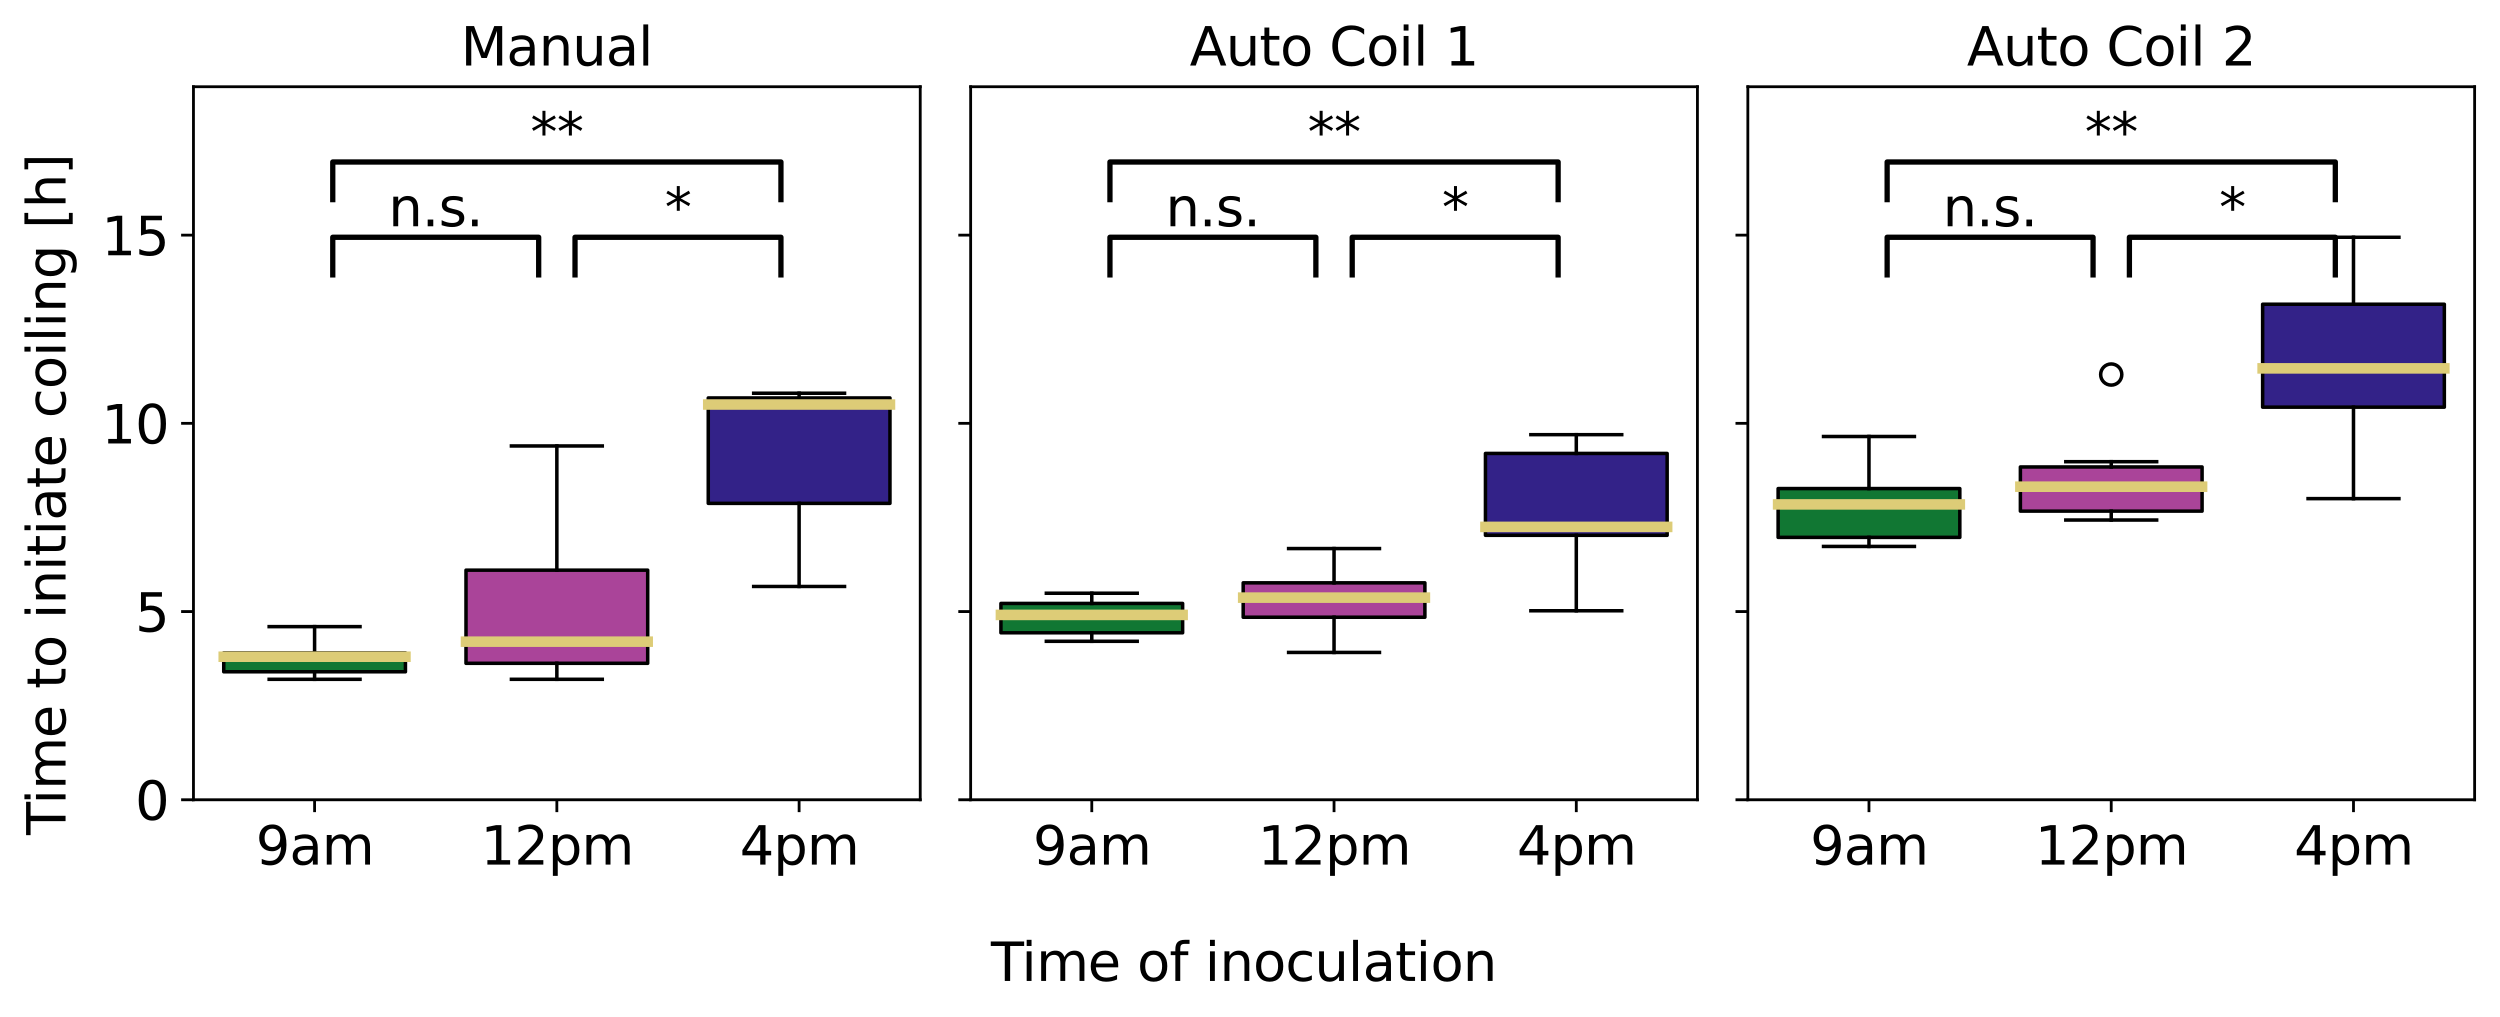 <?xml version="1.0" encoding="utf-8" standalone="no"?>
<!DOCTYPE svg PUBLIC "-//W3C//DTD SVG 1.1//EN"
  "http://www.w3.org/Graphics/SVG/1.1/DTD/svg11.dtd">
<svg xmlns:xlink="http://www.w3.org/1999/xlink" width="709.2pt" height="288.598pt" viewBox="0 0 709.2 288.598" xmlns="http://www.w3.org/2000/svg" version="1.1">
 <defs>
  <style type="text/css">*{stroke-linejoin: round; stroke-linecap: butt}</style>
 </defs>
 <g id="figure_1">
  <g id="patch_1">
   <path d="M 0 288.598 
L 709.2 288.598 
L 709.2 0 
L 0 0 
z
" style="fill: #ffffff"/>
  </g>
  <g id="axes_1">
   <g id="patch_2">
    <path d="M 54.88 226.878 
L 261.053 226.878 
L 261.053 24.598 
L 54.88 24.598 
z
" style="fill: #ffffff"/>
   </g>
   <g id="matplotlib.axis_1">
    <g id="xtick_1">
     <g id="line2d_1">
      <defs>
       <path id="mb35247828f" d="M 0 0 
L 0 3.5 
" style="stroke: #000000; stroke-width: 0.8"/>
      </defs>
      <g>
       <use xlink:href="#mb35247828f" x="89.242" y="226.878" style="stroke: #000000; stroke-width: 0.8"/>
      </g>
     </g>
     <g id="text_1">
      <!-- 9am -->
      <g transform="translate(72.569 245.275) scale(0.15 -0.15)">
       <defs>
        <path id="DejaVuSans-39" d="M 703 97 
L 703 672 
Q 941 559 1184 500 
Q 1428 441 1663 441 
Q 2288 441 2617 861 
Q 2947 1281 2994 2138 
Q 2813 1869 2534 1725 
Q 2256 1581 1919 1581 
Q 1219 1581 811 2004 
Q 403 2428 403 3163 
Q 403 3881 828 4315 
Q 1253 4750 1959 4750 
Q 2769 4750 3195 4129 
Q 3622 3509 3622 2328 
Q 3622 1225 3098 567 
Q 2575 -91 1691 -91 
Q 1453 -91 1209 -44 
Q 966 3 703 97 
z
M 1959 2075 
Q 2384 2075 2632 2365 
Q 2881 2656 2881 3163 
Q 2881 3666 2632 3958 
Q 2384 4250 1959 4250 
Q 1534 4250 1286 3958 
Q 1038 3666 1038 3163 
Q 1038 2656 1286 2365 
Q 1534 2075 1959 2075 
z
" transform="scale(0.016)"/>
        <path id="DejaVuSans-61" d="M 2194 1759 
Q 1497 1759 1228 1600 
Q 959 1441 959 1056 
Q 959 750 1161 570 
Q 1363 391 1709 391 
Q 2188 391 2477 730 
Q 2766 1069 2766 1631 
L 2766 1759 
L 2194 1759 
z
M 3341 1997 
L 3341 0 
L 2766 0 
L 2766 531 
Q 2569 213 2275 61 
Q 1981 -91 1556 -91 
Q 1019 -91 701 211 
Q 384 513 384 1019 
Q 384 1609 779 1909 
Q 1175 2209 1959 2209 
L 2766 2209 
L 2766 2266 
Q 2766 2663 2505 2880 
Q 2244 3097 1772 3097 
Q 1472 3097 1187 3025 
Q 903 2953 641 2809 
L 641 3341 
Q 956 3463 1253 3523 
Q 1550 3584 1831 3584 
Q 2591 3584 2966 3190 
Q 3341 2797 3341 1997 
z
" transform="scale(0.016)"/>
        <path id="DejaVuSans-6d" d="M 3328 2828 
Q 3544 3216 3844 3400 
Q 4144 3584 4550 3584 
Q 5097 3584 5394 3201 
Q 5691 2819 5691 2113 
L 5691 0 
L 5113 0 
L 5113 2094 
Q 5113 2597 4934 2840 
Q 4756 3084 4391 3084 
Q 3944 3084 3684 2787 
Q 3425 2491 3425 1978 
L 3425 0 
L 2847 0 
L 2847 2094 
Q 2847 2600 2669 2842 
Q 2491 3084 2119 3084 
Q 1678 3084 1418 2786 
Q 1159 2488 1159 1978 
L 1159 0 
L 581 0 
L 581 3500 
L 1159 3500 
L 1159 2956 
Q 1356 3278 1631 3431 
Q 1906 3584 2284 3584 
Q 2666 3584 2933 3390 
Q 3200 3197 3328 2828 
z
" transform="scale(0.016)"/>
       </defs>
       <use xlink:href="#DejaVuSans-39"/>
       <use xlink:href="#DejaVuSans-61" x="63.623"/>
       <use xlink:href="#DejaVuSans-6d" x="124.902"/>
      </g>
     </g>
    </g>
    <g id="xtick_2">
     <g id="line2d_2">
      <g>
       <use xlink:href="#mb35247828f" x="157.967" y="226.878" style="stroke: #000000; stroke-width: 0.8"/>
      </g>
     </g>
     <g id="text_2">
      <!-- 12pm -->
      <g transform="translate(136.356 245.275) scale(0.15 -0.15)">
       <defs>
        <path id="DejaVuSans-31" d="M 794 531 
L 1825 531 
L 1825 4091 
L 703 3866 
L 703 4441 
L 1819 4666 
L 2450 4666 
L 2450 531 
L 3481 531 
L 3481 0 
L 794 0 
L 794 531 
z
" transform="scale(0.016)"/>
        <path id="DejaVuSans-32" d="M 1228 531 
L 3431 531 
L 3431 0 
L 469 0 
L 469 531 
Q 828 903 1448 1529 
Q 2069 2156 2228 2338 
Q 2531 2678 2651 2914 
Q 2772 3150 2772 3378 
Q 2772 3750 2511 3984 
Q 2250 4219 1831 4219 
Q 1534 4219 1204 4116 
Q 875 4013 500 3803 
L 500 4441 
Q 881 4594 1212 4672 
Q 1544 4750 1819 4750 
Q 2544 4750 2975 4387 
Q 3406 4025 3406 3419 
Q 3406 3131 3298 2873 
Q 3191 2616 2906 2266 
Q 2828 2175 2409 1742 
Q 1991 1309 1228 531 
z
" transform="scale(0.016)"/>
        <path id="DejaVuSans-70" d="M 1159 525 
L 1159 -1331 
L 581 -1331 
L 581 3500 
L 1159 3500 
L 1159 2969 
Q 1341 3281 1617 3432 
Q 1894 3584 2278 3584 
Q 2916 3584 3314 3078 
Q 3713 2572 3713 1747 
Q 3713 922 3314 415 
Q 2916 -91 2278 -91 
Q 1894 -91 1617 61 
Q 1341 213 1159 525 
z
M 3116 1747 
Q 3116 2381 2855 2742 
Q 2594 3103 2138 3103 
Q 1681 3103 1420 2742 
Q 1159 2381 1159 1747 
Q 1159 1113 1420 752 
Q 1681 391 2138 391 
Q 2594 391 2855 752 
Q 3116 1113 3116 1747 
z
" transform="scale(0.016)"/>
       </defs>
       <use xlink:href="#DejaVuSans-31"/>
       <use xlink:href="#DejaVuSans-32" x="63.623"/>
       <use xlink:href="#DejaVuSans-70" x="127.246"/>
       <use xlink:href="#DejaVuSans-6d" x="190.723"/>
      </g>
     </g>
    </g>
    <g id="xtick_3">
     <g id="line2d_3">
      <g>
       <use xlink:href="#mb35247828f" x="226.691" y="226.878" style="stroke: #000000; stroke-width: 0.8"/>
      </g>
     </g>
     <g id="text_3">
      <!-- 4pm -->
      <g transform="translate(209.852 245.275) scale(0.15 -0.15)">
       <defs>
        <path id="DejaVuSans-34" d="M 2419 4116 
L 825 1625 
L 2419 1625 
L 2419 4116 
z
M 2253 4666 
L 3047 4666 
L 3047 1625 
L 3713 1625 
L 3713 1100 
L 3047 1100 
L 3047 0 
L 2419 0 
L 2419 1100 
L 313 1100 
L 313 1709 
L 2253 4666 
z
" transform="scale(0.016)"/>
       </defs>
       <use xlink:href="#DejaVuSans-34"/>
       <use xlink:href="#DejaVuSans-70" x="63.623"/>
       <use xlink:href="#DejaVuSans-6d" x="127.1"/>
      </g>
     </g>
    </g>
   </g>
   <g id="matplotlib.axis_2">
    <g id="ytick_1">
     <g id="line2d_4">
      <defs>
       <path id="m9a70e42189" d="M 0 0 
L -3.5 0 
" style="stroke: #000000; stroke-width: 0.8"/>
      </defs>
      <g>
       <use xlink:href="#m9a70e42189" x="54.88" y="226.878" style="stroke: #000000; stroke-width: 0.8"/>
      </g>
     </g>
     <g id="text_4">
      <!-- 0 -->
      <g transform="translate(38.336 232.576) scale(0.15 -0.15)">
       <defs>
        <path id="DejaVuSans-30" d="M 2034 4250 
Q 1547 4250 1301 3770 
Q 1056 3291 1056 2328 
Q 1056 1369 1301 889 
Q 1547 409 2034 409 
Q 2525 409 2770 889 
Q 3016 1369 3016 2328 
Q 3016 3291 2770 3770 
Q 2525 4250 2034 4250 
z
M 2034 4750 
Q 2819 4750 3233 4129 
Q 3647 3509 3647 2328 
Q 3647 1150 3233 529 
Q 2819 -91 2034 -91 
Q 1250 -91 836 529 
Q 422 1150 422 2328 
Q 422 3509 836 4129 
Q 1250 4750 2034 4750 
z
" transform="scale(0.016)"/>
       </defs>
       <use xlink:href="#DejaVuSans-30"/>
      </g>
     </g>
    </g>
    <g id="ytick_2">
     <g id="line2d_5">
      <g>
       <use xlink:href="#m9a70e42189" x="54.88" y="173.488" style="stroke: #000000; stroke-width: 0.8"/>
      </g>
     </g>
     <g id="text_5">
      <!-- 5 -->
      <g transform="translate(38.336 179.187) scale(0.15 -0.15)">
       <defs>
        <path id="DejaVuSans-35" d="M 691 4666 
L 3169 4666 
L 3169 4134 
L 1269 4134 
L 1269 2991 
Q 1406 3038 1543 3061 
Q 1681 3084 1819 3084 
Q 2600 3084 3056 2656 
Q 3513 2228 3513 1497 
Q 3513 744 3044 326 
Q 2575 -91 1722 -91 
Q 1428 -91 1123 -41 
Q 819 9 494 109 
L 494 744 
Q 775 591 1075 516 
Q 1375 441 1709 441 
Q 2250 441 2565 725 
Q 2881 1009 2881 1497 
Q 2881 1984 2565 2268 
Q 2250 2553 1709 2553 
Q 1456 2553 1204 2497 
Q 953 2441 691 2322 
L 691 4666 
z
" transform="scale(0.016)"/>
       </defs>
       <use xlink:href="#DejaVuSans-35"/>
      </g>
     </g>
    </g>
    <g id="ytick_3">
     <g id="line2d_6">
      <g>
       <use xlink:href="#m9a70e42189" x="54.88" y="120.098" style="stroke: #000000; stroke-width: 0.8"/>
      </g>
     </g>
     <g id="text_6">
      <!-- 10 -->
      <g transform="translate(28.793 125.797) scale(0.15 -0.15)">
       <use xlink:href="#DejaVuSans-31"/>
       <use xlink:href="#DejaVuSans-30" x="63.623"/>
      </g>
     </g>
    </g>
    <g id="ytick_4">
     <g id="line2d_7">
      <g>
       <use xlink:href="#m9a70e42189" x="54.88" y="66.708" style="stroke: #000000; stroke-width: 0.8"/>
      </g>
     </g>
     <g id="text_7">
      <!-- 15 -->
      <g transform="translate(28.793 72.407) scale(0.15 -0.15)">
       <use xlink:href="#DejaVuSans-31"/>
       <use xlink:href="#DejaVuSans-35" x="63.623"/>
      </g>
     </g>
    </g>
   </g>
   <g id="patch_3">
    <path d="M 63.471 190.573 
L 115.014 190.573 
L 115.014 185.234 
L 63.471 185.234 
L 63.471 190.573 
z
" clip-path="url(#peb176d092f)" style="fill: #117733; stroke: #000000; stroke-linejoin: miter"/>
   </g>
   <g id="line2d_8">
    <path d="M 89.242 190.573 
L 89.242 192.708 
" clip-path="url(#peb176d092f)" style="fill: none; stroke: #000000; stroke-linecap: square"/>
   </g>
   <g id="line2d_9">
    <path d="M 89.242 185.234 
L 89.242 177.759 
" clip-path="url(#peb176d092f)" style="fill: none; stroke: #000000; stroke-linecap: square"/>
   </g>
   <g id="line2d_10">
    <path d="M 76.356 192.708 
L 102.128 192.708 
" clip-path="url(#peb176d092f)" style="fill: none; stroke: #000000; stroke-linecap: square"/>
   </g>
   <g id="line2d_11">
    <path d="M 76.356 177.759 
L 102.128 177.759 
" clip-path="url(#peb176d092f)" style="fill: none; stroke: #000000; stroke-linecap: square"/>
   </g>
   <g id="line2d_12"/>
   <g id="patch_4">
    <path d="M 132.195 188.17 
L 183.738 188.17 
L 183.738 161.742 
L 132.195 161.742 
L 132.195 188.17 
z
" clip-path="url(#peb176d092f)" style="fill: #aa4499; stroke: #000000; stroke-linejoin: miter"/>
   </g>
   <g id="line2d_13">
    <path d="M 157.967 188.17 
L 157.967 192.708 
" clip-path="url(#peb176d092f)" style="fill: none; stroke: #000000; stroke-linecap: square"/>
   </g>
   <g id="line2d_14">
    <path d="M 157.967 161.742 
L 157.967 126.505 
" clip-path="url(#peb176d092f)" style="fill: none; stroke: #000000; stroke-linecap: square"/>
   </g>
   <g id="line2d_15">
    <path d="M 145.081 192.708 
L 170.852 192.708 
" clip-path="url(#peb176d092f)" style="fill: none; stroke: #000000; stroke-linecap: square"/>
   </g>
   <g id="line2d_16">
    <path d="M 145.081 126.505 
L 170.852 126.505 
" clip-path="url(#peb176d092f)" style="fill: none; stroke: #000000; stroke-linecap: square"/>
   </g>
   <g id="line2d_17"/>
   <g id="patch_5">
    <path d="M 200.919 142.789 
L 252.463 142.789 
L 252.463 112.891 
L 200.919 112.891 
L 200.919 142.789 
z
" clip-path="url(#peb176d092f)" style="fill: #332288; stroke: #000000; stroke-linejoin: miter"/>
   </g>
   <g id="line2d_18">
    <path d="M 226.691 142.789 
L 226.691 166.369 
" clip-path="url(#peb176d092f)" style="fill: none; stroke: #000000; stroke-linecap: square"/>
   </g>
   <g id="line2d_19">
    <path d="M 226.691 112.891 
L 226.691 111.556 
" clip-path="url(#peb176d092f)" style="fill: none; stroke: #000000; stroke-linecap: square"/>
   </g>
   <g id="line2d_20">
    <path d="M 213.805 166.369 
L 239.577 166.369 
" clip-path="url(#peb176d092f)" style="fill: none; stroke: #000000; stroke-linecap: square"/>
   </g>
   <g id="line2d_21">
    <path d="M 213.805 111.556 
L 239.577 111.556 
" clip-path="url(#peb176d092f)" style="fill: none; stroke: #000000; stroke-linecap: square"/>
   </g>
   <g id="line2d_22"/>
   <g id="line2d_23">
    <path d="M 94.397 77.987 
L 94.397 67.309 
L 152.812 67.309 
L 152.812 77.987 
" clip-path="url(#peb176d092f)" style="fill: none; stroke: #000000; stroke-width: 1.5; stroke-linecap: square"/>
   </g>
   <g id="line2d_24">
    <path d="M 94.397 56.631 
L 94.397 45.954 
L 221.537 45.954 
L 221.537 56.631 
" clip-path="url(#peb176d092f)" style="fill: none; stroke: #000000; stroke-width: 1.5; stroke-linecap: square"/>
   </g>
   <g id="line2d_25">
    <path d="M 163.121 77.987 
L 163.121 67.309 
L 221.537 67.309 
L 221.537 77.987 
" clip-path="url(#peb176d092f)" style="fill: none; stroke: #000000; stroke-width: 1.5; stroke-linecap: square"/>
   </g>
   <g id="line2d_26">
    <path d="M 63.471 186.301 
L 115.014 186.301 
" clip-path="url(#peb176d092f)" style="fill: none; stroke: #ddcc77; stroke-width: 3; stroke-linecap: square"/>
   </g>
   <g id="line2d_27">
    <path d="M 132.195 182.03 
L 183.738 182.03 
" clip-path="url(#peb176d092f)" style="fill: none; stroke: #ddcc77; stroke-width: 3; stroke-linecap: square"/>
   </g>
   <g id="line2d_28">
    <path d="M 200.919 114.759 
L 252.463 114.759 
" clip-path="url(#peb176d092f)" style="fill: none; stroke: #ddcc77; stroke-width: 3; stroke-linecap: square"/>
   </g>
   <g id="patch_6">
    <path d="M 54.88 226.878 
L 54.88 24.598 
" style="fill: none; stroke: #000000; stroke-width: 0.8; stroke-linejoin: miter; stroke-linecap: square"/>
   </g>
   <g id="patch_7">
    <path d="M 261.053 226.878 
L 261.053 24.598 
" style="fill: none; stroke: #000000; stroke-width: 0.8; stroke-linejoin: miter; stroke-linecap: square"/>
   </g>
   <g id="patch_8">
    <path d="M 54.88 226.878 
L 261.053 226.878 
" style="fill: none; stroke: #000000; stroke-width: 0.8; stroke-linejoin: miter; stroke-linecap: square"/>
   </g>
   <g id="patch_9">
    <path d="M 54.88 24.598 
L 261.053 24.598 
" style="fill: none; stroke: #000000; stroke-width: 0.8; stroke-linejoin: miter; stroke-linecap: square"/>
   </g>
   <g id="text_8">
    <!-- n.s. -->
    <g transform="translate(110.177 64.19) scale(0.15 -0.15)">
     <defs>
      <path id="DejaVuSans-6e" d="M 3513 2113 
L 3513 0 
L 2938 0 
L 2938 2094 
Q 2938 2591 2744 2837 
Q 2550 3084 2163 3084 
Q 1697 3084 1428 2787 
Q 1159 2491 1159 1978 
L 1159 0 
L 581 0 
L 581 3500 
L 1159 3500 
L 1159 2956 
Q 1366 3272 1645 3428 
Q 1925 3584 2291 3584 
Q 2894 3584 3203 3211 
Q 3513 2838 3513 2113 
z
" transform="scale(0.016)"/>
      <path id="DejaVuSans-2e" d="M 684 794 
L 1344 794 
L 1344 0 
L 684 0 
L 684 794 
z
" transform="scale(0.016)"/>
      <path id="DejaVuSans-73" d="M 2834 3397 
L 2834 2853 
Q 2591 2978 2328 3040 
Q 2066 3103 1784 3103 
Q 1356 3103 1142 2972 
Q 928 2841 928 2578 
Q 928 2378 1081 2264 
Q 1234 2150 1697 2047 
L 1894 2003 
Q 2506 1872 2764 1633 
Q 3022 1394 3022 966 
Q 3022 478 2636 193 
Q 2250 -91 1575 -91 
Q 1294 -91 989 -36 
Q 684 19 347 128 
L 347 722 
Q 666 556 975 473 
Q 1284 391 1588 391 
Q 1994 391 2212 530 
Q 2431 669 2431 922 
Q 2431 1156 2273 1281 
Q 2116 1406 1581 1522 
L 1381 1569 
Q 847 1681 609 1914 
Q 372 2147 372 2553 
Q 372 3047 722 3315 
Q 1072 3584 1716 3584 
Q 2034 3584 2315 3537 
Q 2597 3491 2834 3397 
z
" transform="scale(0.016)"/>
     </defs>
     <use xlink:href="#DejaVuSans-6e"/>
     <use xlink:href="#DejaVuSans-2e" x="63.379"/>
     <use xlink:href="#DejaVuSans-73" x="95.166"/>
     <use xlink:href="#DejaVuSans-2e" x="147.266"/>
    </g>
   </g>
   <g id="text_9">
    <!-- ** -->
    <g transform="translate(150.467 42.834) scale(0.15 -0.15)">
     <defs>
      <path id="DejaVuSans-2a" d="M 3009 3897 
L 1888 3291 
L 3009 2681 
L 2828 2375 
L 1778 3009 
L 1778 1831 
L 1422 1831 
L 1422 3009 
L 372 2375 
L 191 2681 
L 1313 3291 
L 191 3897 
L 372 4206 
L 1422 3572 
L 1422 4750 
L 1778 4750 
L 1778 3572 
L 2828 4206 
L 3009 3897 
z
" transform="scale(0.016)"/>
     </defs>
     <use xlink:href="#DejaVuSans-2a"/>
     <use xlink:href="#DejaVuSans-2a" x="50"/>
    </g>
   </g>
   <g id="text_10">
    <!-- * -->
    <g transform="translate(188.579 64.19) scale(0.15 -0.15)">
     <use xlink:href="#DejaVuSans-2a"/>
    </g>
   </g>
   <g id="text_11">
    <!-- Manual -->
    <g transform="translate(130.714 18.598) scale(0.15 -0.15)">
     <defs>
      <path id="DejaVuSans-4d" d="M 628 4666 
L 1569 4666 
L 2759 1491 
L 3956 4666 
L 4897 4666 
L 4897 0 
L 4281 0 
L 4281 4097 
L 3078 897 
L 2444 897 
L 1241 4097 
L 1241 0 
L 628 0 
L 628 4666 
z
" transform="scale(0.016)"/>
      <path id="DejaVuSans-75" d="M 544 1381 
L 544 3500 
L 1119 3500 
L 1119 1403 
Q 1119 906 1312 657 
Q 1506 409 1894 409 
Q 2359 409 2629 706 
Q 2900 1003 2900 1516 
L 2900 3500 
L 3475 3500 
L 3475 0 
L 2900 0 
L 2900 538 
Q 2691 219 2414 64 
Q 2138 -91 1772 -91 
Q 1169 -91 856 284 
Q 544 659 544 1381 
z
M 1991 3584 
L 1991 3584 
z
" transform="scale(0.016)"/>
      <path id="DejaVuSans-6c" d="M 603 4863 
L 1178 4863 
L 1178 0 
L 603 0 
L 603 4863 
z
" transform="scale(0.016)"/>
     </defs>
     <use xlink:href="#DejaVuSans-4d"/>
     <use xlink:href="#DejaVuSans-61" x="86.279"/>
     <use xlink:href="#DejaVuSans-6e" x="147.559"/>
     <use xlink:href="#DejaVuSans-75" x="210.938"/>
     <use xlink:href="#DejaVuSans-61" x="274.316"/>
     <use xlink:href="#DejaVuSans-6c" x="335.596"/>
    </g>
   </g>
  </g>
  <g id="axes_2">
   <g id="patch_10">
    <path d="M 275.353 226.878 
L 481.527 226.878 
L 481.527 24.598 
L 275.353 24.598 
z
" style="fill: #ffffff"/>
   </g>
   <g id="matplotlib.axis_3">
    <g id="xtick_4">
     <g id="line2d_29">
      <g>
       <use xlink:href="#mb35247828f" x="309.716" y="226.878" style="stroke: #000000; stroke-width: 0.8"/>
      </g>
     </g>
     <g id="text_12">
      <!-- 9am -->
      <g transform="translate(293.042 245.275) scale(0.15 -0.15)">
       <use xlink:href="#DejaVuSans-39"/>
       <use xlink:href="#DejaVuSans-61" x="63.623"/>
       <use xlink:href="#DejaVuSans-6d" x="124.902"/>
      </g>
     </g>
    </g>
    <g id="xtick_5">
     <g id="line2d_30">
      <g>
       <use xlink:href="#mb35247828f" x="378.44" y="226.878" style="stroke: #000000; stroke-width: 0.8"/>
      </g>
     </g>
     <g id="text_13">
      <!-- 12pm -->
      <g transform="translate(356.829 245.275) scale(0.15 -0.15)">
       <use xlink:href="#DejaVuSans-31"/>
       <use xlink:href="#DejaVuSans-32" x="63.623"/>
       <use xlink:href="#DejaVuSans-70" x="127.246"/>
       <use xlink:href="#DejaVuSans-6d" x="190.723"/>
      </g>
     </g>
    </g>
    <g id="xtick_6">
     <g id="line2d_31">
      <g>
       <use xlink:href="#mb35247828f" x="447.164" y="226.878" style="stroke: #000000; stroke-width: 0.8"/>
      </g>
     </g>
     <g id="text_14">
      <!-- 4pm -->
      <g transform="translate(430.326 245.275) scale(0.15 -0.15)">
       <use xlink:href="#DejaVuSans-34"/>
       <use xlink:href="#DejaVuSans-70" x="63.623"/>
       <use xlink:href="#DejaVuSans-6d" x="127.1"/>
      </g>
     </g>
    </g>
   </g>
   <g id="matplotlib.axis_4">
    <g id="ytick_5">
     <g id="line2d_32">
      <g>
       <use xlink:href="#m9a70e42189" x="275.353" y="226.878" style="stroke: #000000; stroke-width: 0.8"/>
      </g>
     </g>
    </g>
    <g id="ytick_6">
     <g id="line2d_33">
      <g>
       <use xlink:href="#m9a70e42189" x="275.353" y="173.488" style="stroke: #000000; stroke-width: 0.8"/>
      </g>
     </g>
    </g>
    <g id="ytick_7">
     <g id="line2d_34">
      <g>
       <use xlink:href="#m9a70e42189" x="275.353" y="120.098" style="stroke: #000000; stroke-width: 0.8"/>
      </g>
     </g>
    </g>
    <g id="ytick_8">
     <g id="line2d_35">
      <g>
       <use xlink:href="#m9a70e42189" x="275.353" y="66.708" style="stroke: #000000; stroke-width: 0.8"/>
      </g>
     </g>
    </g>
   </g>
   <g id="patch_11">
    <path d="M 283.944 179.512 
L 335.487 179.512 
L 335.487 171.185 
L 283.944 171.185 
L 283.944 179.512 
z
" clip-path="url(#p8c661bd932)" style="fill: #117733; stroke: #000000; stroke-linejoin: miter"/>
   </g>
   <g id="line2d_36">
    <path d="M 309.716 179.512 
L 309.716 181.921 
" clip-path="url(#p8c661bd932)" style="fill: none; stroke: #000000; stroke-linecap: square"/>
   </g>
   <g id="line2d_37">
    <path d="M 309.716 171.185 
L 309.716 168.292 
" clip-path="url(#p8c661bd932)" style="fill: none; stroke: #000000; stroke-linecap: square"/>
   </g>
   <g id="line2d_38">
    <path d="M 296.83 181.921 
L 322.601 181.921 
" clip-path="url(#p8c661bd932)" style="fill: none; stroke: #000000; stroke-linecap: square"/>
   </g>
   <g id="line2d_39">
    <path d="M 296.83 168.292 
L 322.601 168.292 
" clip-path="url(#p8c661bd932)" style="fill: none; stroke: #000000; stroke-linecap: square"/>
   </g>
   <g id="line2d_40"/>
   <g id="patch_12">
    <path d="M 352.668 175.102 
L 404.212 175.102 
L 404.212 165.336 
L 352.668 165.336 
L 352.668 175.102 
z
" clip-path="url(#p8c661bd932)" style="fill: #aa4499; stroke: #000000; stroke-linejoin: miter"/>
   </g>
   <g id="line2d_41">
    <path d="M 378.44 175.102 
L 378.44 185.075 
" clip-path="url(#p8c661bd932)" style="fill: none; stroke: #000000; stroke-linecap: square"/>
   </g>
   <g id="line2d_42">
    <path d="M 378.44 165.336 
L 378.44 155.612 
" clip-path="url(#p8c661bd932)" style="fill: none; stroke: #000000; stroke-linecap: square"/>
   </g>
   <g id="line2d_43">
    <path d="M 365.554 185.075 
L 391.326 185.075 
" clip-path="url(#p8c661bd932)" style="fill: none; stroke: #000000; stroke-linecap: square"/>
   </g>
   <g id="line2d_44">
    <path d="M 365.554 155.612 
L 391.326 155.612 
" clip-path="url(#p8c661bd932)" style="fill: none; stroke: #000000; stroke-linecap: square"/>
   </g>
   <g id="line2d_45"/>
   <g id="patch_13">
    <path d="M 421.393 151.858 
L 472.936 151.858 
L 472.936 128.637 
L 421.393 128.637 
L 421.393 151.858 
z
" clip-path="url(#p8c661bd932)" style="fill: #332288; stroke: #000000; stroke-linejoin: miter"/>
   </g>
   <g id="line2d_46">
    <path d="M 447.164 151.858 
L 447.164 173.254 
" clip-path="url(#p8c661bd932)" style="fill: none; stroke: #000000; stroke-linecap: square"/>
   </g>
   <g id="line2d_47">
    <path d="M 447.164 128.637 
L 447.164 123.306 
" clip-path="url(#p8c661bd932)" style="fill: none; stroke: #000000; stroke-linecap: square"/>
   </g>
   <g id="line2d_48">
    <path d="M 434.279 173.254 
L 460.05 173.254 
" clip-path="url(#p8c661bd932)" style="fill: none; stroke: #000000; stroke-linecap: square"/>
   </g>
   <g id="line2d_49">
    <path d="M 434.279 123.306 
L 460.05 123.306 
" clip-path="url(#p8c661bd932)" style="fill: none; stroke: #000000; stroke-linecap: square"/>
   </g>
   <g id="line2d_50"/>
   <g id="line2d_51">
    <path d="M 314.87 77.987 
L 314.87 67.309 
L 373.286 67.309 
L 373.286 77.987 
" clip-path="url(#p8c661bd932)" style="fill: none; stroke: #000000; stroke-width: 1.5; stroke-linecap: square"/>
   </g>
   <g id="line2d_52">
    <path d="M 314.87 56.631 
L 314.87 45.954 
L 442.01 45.954 
L 442.01 56.631 
" clip-path="url(#p8c661bd932)" style="fill: none; stroke: #000000; stroke-width: 1.5; stroke-linecap: square"/>
   </g>
   <g id="line2d_53">
    <path d="M 383.594 77.987 
L 383.594 67.309 
L 442.01 67.309 
L 442.01 77.987 
" clip-path="url(#p8c661bd932)" style="fill: none; stroke: #000000; stroke-width: 1.5; stroke-linecap: square"/>
   </g>
   <g id="line2d_54">
    <path d="M 283.944 174.437 
L 335.487 174.437 
" clip-path="url(#p8c661bd932)" style="fill: none; stroke: #ddcc77; stroke-width: 3; stroke-linecap: square"/>
   </g>
   <g id="line2d_55">
    <path d="M 352.668 169.539 
L 404.212 169.539 
" clip-path="url(#p8c661bd932)" style="fill: none; stroke: #ddcc77; stroke-width: 3; stroke-linecap: square"/>
   </g>
   <g id="line2d_56">
    <path d="M 421.393 149.476 
L 472.936 149.476 
" clip-path="url(#p8c661bd932)" style="fill: none; stroke: #ddcc77; stroke-width: 3; stroke-linecap: square"/>
   </g>
   <g id="patch_14">
    <path d="M 275.353 226.878 
L 275.353 24.598 
" style="fill: none; stroke: #000000; stroke-width: 0.8; stroke-linejoin: miter; stroke-linecap: square"/>
   </g>
   <g id="patch_15">
    <path d="M 481.527 226.878 
L 481.527 24.598 
" style="fill: none; stroke: #000000; stroke-width: 0.8; stroke-linejoin: miter; stroke-linecap: square"/>
   </g>
   <g id="patch_16">
    <path d="M 275.353 226.878 
L 481.527 226.878 
" style="fill: none; stroke: #000000; stroke-width: 0.8; stroke-linejoin: miter; stroke-linecap: square"/>
   </g>
   <g id="patch_17">
    <path d="M 275.353 24.598 
L 481.527 24.598 
" style="fill: none; stroke: #000000; stroke-width: 0.8; stroke-linejoin: miter; stroke-linecap: square"/>
   </g>
   <g id="text_15">
    <!-- n.s. -->
    <g transform="translate(330.65 64.19) scale(0.15 -0.15)">
     <use xlink:href="#DejaVuSans-6e"/>
     <use xlink:href="#DejaVuSans-2e" x="63.379"/>
     <use xlink:href="#DejaVuSans-73" x="95.166"/>
     <use xlink:href="#DejaVuSans-2e" x="147.266"/>
    </g>
   </g>
   <g id="text_16">
    <!-- ** -->
    <g transform="translate(370.94 42.834) scale(0.15 -0.15)">
     <use xlink:href="#DejaVuSans-2a"/>
     <use xlink:href="#DejaVuSans-2a" x="50"/>
    </g>
   </g>
   <g id="text_17">
    <!-- * -->
    <g transform="translate(409.052 64.19) scale(0.15 -0.15)">
     <use xlink:href="#DejaVuSans-2a"/>
    </g>
   </g>
   <g id="text_18">
    <!-- Auto Coil 1 -->
    <g transform="translate(337.495 18.598) scale(0.15 -0.15)">
     <defs>
      <path id="DejaVuSans-41" d="M 2188 4044 
L 1331 1722 
L 3047 1722 
L 2188 4044 
z
M 1831 4666 
L 2547 4666 
L 4325 0 
L 3669 0 
L 3244 1197 
L 1141 1197 
L 716 0 
L 50 0 
L 1831 4666 
z
" transform="scale(0.016)"/>
      <path id="DejaVuSans-74" d="M 1172 4494 
L 1172 3500 
L 2356 3500 
L 2356 3053 
L 1172 3053 
L 1172 1153 
Q 1172 725 1289 603 
Q 1406 481 1766 481 
L 2356 481 
L 2356 0 
L 1766 0 
Q 1100 0 847 248 
Q 594 497 594 1153 
L 594 3053 
L 172 3053 
L 172 3500 
L 594 3500 
L 594 4494 
L 1172 4494 
z
" transform="scale(0.016)"/>
      <path id="DejaVuSans-6f" d="M 1959 3097 
Q 1497 3097 1228 2736 
Q 959 2375 959 1747 
Q 959 1119 1226 758 
Q 1494 397 1959 397 
Q 2419 397 2687 759 
Q 2956 1122 2956 1747 
Q 2956 2369 2687 2733 
Q 2419 3097 1959 3097 
z
M 1959 3584 
Q 2709 3584 3137 3096 
Q 3566 2609 3566 1747 
Q 3566 888 3137 398 
Q 2709 -91 1959 -91 
Q 1206 -91 779 398 
Q 353 888 353 1747 
Q 353 2609 779 3096 
Q 1206 3584 1959 3584 
z
" transform="scale(0.016)"/>
      <path id="DejaVuSans-20" transform="scale(0.016)"/>
      <path id="DejaVuSans-43" d="M 4122 4306 
L 4122 3641 
Q 3803 3938 3442 4084 
Q 3081 4231 2675 4231 
Q 1875 4231 1450 3742 
Q 1025 3253 1025 2328 
Q 1025 1406 1450 917 
Q 1875 428 2675 428 
Q 3081 428 3442 575 
Q 3803 722 4122 1019 
L 4122 359 
Q 3791 134 3420 21 
Q 3050 -91 2638 -91 
Q 1578 -91 968 557 
Q 359 1206 359 2328 
Q 359 3453 968 4101 
Q 1578 4750 2638 4750 
Q 3056 4750 3426 4639 
Q 3797 4528 4122 4306 
z
" transform="scale(0.016)"/>
      <path id="DejaVuSans-69" d="M 603 3500 
L 1178 3500 
L 1178 0 
L 603 0 
L 603 3500 
z
M 603 4863 
L 1178 4863 
L 1178 4134 
L 603 4134 
L 603 4863 
z
" transform="scale(0.016)"/>
     </defs>
     <use xlink:href="#DejaVuSans-41"/>
     <use xlink:href="#DejaVuSans-75" x="68.408"/>
     <use xlink:href="#DejaVuSans-74" x="131.787"/>
     <use xlink:href="#DejaVuSans-6f" x="170.996"/>
     <use xlink:href="#DejaVuSans-20" x="232.178"/>
     <use xlink:href="#DejaVuSans-43" x="263.965"/>
     <use xlink:href="#DejaVuSans-6f" x="333.789"/>
     <use xlink:href="#DejaVuSans-69" x="394.971"/>
     <use xlink:href="#DejaVuSans-6c" x="422.754"/>
     <use xlink:href="#DejaVuSans-20" x="450.537"/>
     <use xlink:href="#DejaVuSans-31" x="482.324"/>
    </g>
   </g>
  </g>
  <g id="axes_3">
   <g id="patch_18">
    <path d="M 495.827 226.878 
L 702 226.878 
L 702 24.598 
L 495.827 24.598 
z
" style="fill: #ffffff"/>
   </g>
   <g id="matplotlib.axis_5">
    <g id="xtick_7">
     <g id="line2d_57">
      <g>
       <use xlink:href="#mb35247828f" x="530.189" y="226.878" style="stroke: #000000; stroke-width: 0.8"/>
      </g>
     </g>
     <g id="text_19">
      <!-- 9am -->
      <g transform="translate(513.515 245.275) scale(0.15 -0.15)">
       <use xlink:href="#DejaVuSans-39"/>
       <use xlink:href="#DejaVuSans-61" x="63.623"/>
       <use xlink:href="#DejaVuSans-6d" x="124.902"/>
      </g>
     </g>
    </g>
    <g id="xtick_8">
     <g id="line2d_58">
      <g>
       <use xlink:href="#mb35247828f" x="598.913" y="226.878" style="stroke: #000000; stroke-width: 0.8"/>
      </g>
     </g>
     <g id="text_20">
      <!-- 12pm -->
      <g transform="translate(577.303 245.275) scale(0.15 -0.15)">
       <use xlink:href="#DejaVuSans-31"/>
       <use xlink:href="#DejaVuSans-32" x="63.623"/>
       <use xlink:href="#DejaVuSans-70" x="127.246"/>
       <use xlink:href="#DejaVuSans-6d" x="190.723"/>
      </g>
     </g>
    </g>
    <g id="xtick_9">
     <g id="line2d_59">
      <g>
       <use xlink:href="#mb35247828f" x="667.638" y="226.878" style="stroke: #000000; stroke-width: 0.8"/>
      </g>
     </g>
     <g id="text_21">
      <!-- 4pm -->
      <g transform="translate(650.799 245.275) scale(0.15 -0.15)">
       <use xlink:href="#DejaVuSans-34"/>
       <use xlink:href="#DejaVuSans-70" x="63.623"/>
       <use xlink:href="#DejaVuSans-6d" x="127.1"/>
      </g>
     </g>
    </g>
   </g>
   <g id="matplotlib.axis_6">
    <g id="ytick_9">
     <g id="line2d_60">
      <g>
       <use xlink:href="#m9a70e42189" x="495.827" y="226.878" style="stroke: #000000; stroke-width: 0.8"/>
      </g>
     </g>
    </g>
    <g id="ytick_10">
     <g id="line2d_61">
      <g>
       <use xlink:href="#m9a70e42189" x="495.827" y="173.488" style="stroke: #000000; stroke-width: 0.8"/>
      </g>
     </g>
    </g>
    <g id="ytick_11">
     <g id="line2d_62">
      <g>
       <use xlink:href="#m9a70e42189" x="495.827" y="120.098" style="stroke: #000000; stroke-width: 0.8"/>
      </g>
     </g>
    </g>
    <g id="ytick_12">
     <g id="line2d_63">
      <g>
       <use xlink:href="#m9a70e42189" x="495.827" y="66.708" style="stroke: #000000; stroke-width: 0.8"/>
      </g>
     </g>
    </g>
   </g>
   <g id="patch_19">
    <path d="M 504.417 152.441 
L 555.961 152.441 
L 555.961 138.604 
L 504.417 138.604 
L 504.417 152.441 
z
" clip-path="url(#p23c37dcaab)" style="fill: #117733; stroke: #000000; stroke-linejoin: miter"/>
   </g>
   <g id="line2d_64">
    <path d="M 530.189 152.441 
L 530.189 155.019 
" clip-path="url(#p23c37dcaab)" style="fill: none; stroke: #000000; stroke-linecap: square"/>
   </g>
   <g id="line2d_65">
    <path d="M 530.189 138.604 
L 530.189 123.831 
" clip-path="url(#p23c37dcaab)" style="fill: none; stroke: #000000; stroke-linecap: square"/>
   </g>
   <g id="line2d_66">
    <path d="M 517.303 155.019 
L 543.075 155.019 
" clip-path="url(#p23c37dcaab)" style="fill: none; stroke: #000000; stroke-linecap: square"/>
   </g>
   <g id="line2d_67">
    <path d="M 517.303 123.831 
L 543.075 123.831 
" clip-path="url(#p23c37dcaab)" style="fill: none; stroke: #000000; stroke-linecap: square"/>
   </g>
   <g id="line2d_68"/>
   <g id="patch_20">
    <path d="M 573.142 144.999 
L 624.685 144.999 
L 624.685 132.469 
L 573.142 132.469 
L 573.142 144.999 
z
" clip-path="url(#p23c37dcaab)" style="fill: #aa4499; stroke: #000000; stroke-linejoin: miter"/>
   </g>
   <g id="line2d_69">
    <path d="M 598.913 144.999 
L 598.913 147.525 
" clip-path="url(#p23c37dcaab)" style="fill: none; stroke: #000000; stroke-linecap: square"/>
   </g>
   <g id="line2d_70">
    <path d="M 598.913 132.469 
L 598.913 130.983 
" clip-path="url(#p23c37dcaab)" style="fill: none; stroke: #000000; stroke-linecap: square"/>
   </g>
   <g id="line2d_71">
    <path d="M 586.028 147.525 
L 611.799 147.525 
" clip-path="url(#p23c37dcaab)" style="fill: none; stroke: #000000; stroke-linecap: square"/>
   </g>
   <g id="line2d_72">
    <path d="M 586.028 130.983 
L 611.799 130.983 
" clip-path="url(#p23c37dcaab)" style="fill: none; stroke: #000000; stroke-linecap: square"/>
   </g>
   <g id="line2d_73">
    <defs>
     <path id="m8ff9dba670" d="M 0 3 
C 0.796 3 1.559 2.684 2.121 2.121 
C 2.684 1.559 3 0.796 3 0 
C 3 -0.796 2.684 -1.559 2.121 -2.121 
C 1.559 -2.684 0.796 -3 0 -3 
C -0.796 -3 -1.559 -2.684 -2.121 -2.121 
C -2.684 -1.559 -3 -0.796 -3 0 
C -3 0.796 -2.684 1.559 -2.121 2.121 
C -1.559 2.684 -0.796 3 0 3 
z
" style="stroke: #000000"/>
    </defs>
    <g clip-path="url(#p23c37dcaab)">
     <use xlink:href="#m8ff9dba670" x="598.913" y="106.248" style="fill-opacity: 0; stroke: #000000"/>
    </g>
   </g>
   <g id="patch_21">
    <path d="M 641.866 115.503 
L 693.409 115.503 
L 693.409 86.312 
L 641.866 86.312 
L 641.866 115.503 
z
" clip-path="url(#p23c37dcaab)" style="fill: #332288; stroke: #000000; stroke-linejoin: miter"/>
   </g>
   <g id="line2d_74">
    <path d="M 667.638 115.503 
L 667.638 141.451 
" clip-path="url(#p23c37dcaab)" style="fill: none; stroke: #000000; stroke-linecap: square"/>
   </g>
   <g id="line2d_75">
    <path d="M 667.638 86.312 
L 667.638 67.309 
" clip-path="url(#p23c37dcaab)" style="fill: none; stroke: #000000; stroke-linecap: square"/>
   </g>
   <g id="line2d_76">
    <path d="M 654.752 141.451 
L 680.524 141.451 
" clip-path="url(#p23c37dcaab)" style="fill: none; stroke: #000000; stroke-linecap: square"/>
   </g>
   <g id="line2d_77">
    <path d="M 654.752 67.309 
L 680.524 67.309 
" clip-path="url(#p23c37dcaab)" style="fill: none; stroke: #000000; stroke-linecap: square"/>
   </g>
   <g id="line2d_78"/>
   <g id="line2d_79">
    <path d="M 535.343 77.987 
L 535.343 67.309 
L 593.759 67.309 
L 593.759 77.987 
" clip-path="url(#p23c37dcaab)" style="fill: none; stroke: #000000; stroke-width: 1.5; stroke-linecap: square"/>
   </g>
   <g id="line2d_80">
    <path d="M 535.343 56.631 
L 535.343 45.954 
L 662.483 45.954 
L 662.483 56.631 
" clip-path="url(#p23c37dcaab)" style="fill: none; stroke: #000000; stroke-width: 1.5; stroke-linecap: square"/>
   </g>
   <g id="line2d_81">
    <path d="M 604.068 77.987 
L 604.068 67.309 
L 662.483 67.309 
L 662.483 77.987 
" clip-path="url(#p23c37dcaab)" style="fill: none; stroke: #000000; stroke-width: 1.5; stroke-linecap: square"/>
   </g>
   <g id="line2d_82">
    <path d="M 504.417 143.085 
L 555.961 143.085 
" clip-path="url(#p23c37dcaab)" style="fill: none; stroke: #ddcc77; stroke-width: 3; stroke-linecap: square"/>
   </g>
   <g id="line2d_83">
    <path d="M 573.142 138.069 
L 624.685 138.069 
" clip-path="url(#p23c37dcaab)" style="fill: none; stroke: #ddcc77; stroke-width: 3; stroke-linecap: square"/>
   </g>
   <g id="line2d_84">
    <path d="M 641.866 104.502 
L 693.409 104.502 
" clip-path="url(#p23c37dcaab)" style="fill: none; stroke: #ddcc77; stroke-width: 3; stroke-linecap: square"/>
   </g>
   <g id="patch_22">
    <path d="M 495.827 226.878 
L 495.827 24.598 
" style="fill: none; stroke: #000000; stroke-width: 0.8; stroke-linejoin: miter; stroke-linecap: square"/>
   </g>
   <g id="patch_23">
    <path d="M 702 226.878 
L 702 24.598 
" style="fill: none; stroke: #000000; stroke-width: 0.8; stroke-linejoin: miter; stroke-linecap: square"/>
   </g>
   <g id="patch_24">
    <path d="M 495.827 226.878 
L 702 226.878 
" style="fill: none; stroke: #000000; stroke-width: 0.8; stroke-linejoin: miter; stroke-linecap: square"/>
   </g>
   <g id="patch_25">
    <path d="M 495.827 24.598 
L 702 24.598 
" style="fill: none; stroke: #000000; stroke-width: 0.8; stroke-linejoin: miter; stroke-linecap: square"/>
   </g>
   <g id="text_22">
    <!-- n.s. -->
    <g transform="translate(551.124 64.19) scale(0.15 -0.15)">
     <use xlink:href="#DejaVuSans-6e"/>
     <use xlink:href="#DejaVuSans-2e" x="63.379"/>
     <use xlink:href="#DejaVuSans-73" x="95.166"/>
     <use xlink:href="#DejaVuSans-2e" x="147.266"/>
    </g>
   </g>
   <g id="text_23">
    <!-- ** -->
    <g transform="translate(591.413 42.834) scale(0.15 -0.15)">
     <use xlink:href="#DejaVuSans-2a"/>
     <use xlink:href="#DejaVuSans-2a" x="50"/>
    </g>
   </g>
   <g id="text_24">
    <!-- * -->
    <g transform="translate(629.526 64.19) scale(0.15 -0.15)">
     <use xlink:href="#DejaVuSans-2a"/>
    </g>
   </g>
   <g id="text_25">
    <!-- Auto Coil 2 -->
    <g transform="translate(557.968 18.598) scale(0.15 -0.15)">
     <use xlink:href="#DejaVuSans-41"/>
     <use xlink:href="#DejaVuSans-75" x="68.408"/>
     <use xlink:href="#DejaVuSans-74" x="131.787"/>
     <use xlink:href="#DejaVuSans-6f" x="170.996"/>
     <use xlink:href="#DejaVuSans-20" x="232.178"/>
     <use xlink:href="#DejaVuSans-43" x="263.965"/>
     <use xlink:href="#DejaVuSans-6f" x="333.789"/>
     <use xlink:href="#DejaVuSans-69" x="394.971"/>
     <use xlink:href="#DejaVuSans-6c" x="422.754"/>
     <use xlink:href="#DejaVuSans-20" x="450.537"/>
     <use xlink:href="#DejaVuSans-32" x="482.324"/>
    </g>
   </g>
  </g>
  <g id="text_26">
   <!-- Time to initiate coiling [h] -->
   <g transform="translate(18.598 236.871) rotate(-90) scale(0.15 -0.15)">
    <defs>
     <path id="DejaVuSans-54" d="M -19 4666 
L 3928 4666 
L 3928 4134 
L 2272 4134 
L 2272 0 
L 1638 0 
L 1638 4134 
L -19 4134 
L -19 4666 
z
" transform="scale(0.016)"/>
     <path id="DejaVuSans-65" d="M 3597 1894 
L 3597 1613 
L 953 1613 
Q 991 1019 1311 708 
Q 1631 397 2203 397 
Q 2534 397 2845 478 
Q 3156 559 3463 722 
L 3463 178 
Q 3153 47 2828 -22 
Q 2503 -91 2169 -91 
Q 1331 -91 842 396 
Q 353 884 353 1716 
Q 353 2575 817 3079 
Q 1281 3584 2069 3584 
Q 2775 3584 3186 3129 
Q 3597 2675 3597 1894 
z
M 3022 2063 
Q 3016 2534 2758 2815 
Q 2500 3097 2075 3097 
Q 1594 3097 1305 2825 
Q 1016 2553 972 2059 
L 3022 2063 
z
" transform="scale(0.016)"/>
     <path id="DejaVuSans-63" d="M 3122 3366 
L 3122 2828 
Q 2878 2963 2633 3030 
Q 2388 3097 2138 3097 
Q 1578 3097 1268 2742 
Q 959 2388 959 1747 
Q 959 1106 1268 751 
Q 1578 397 2138 397 
Q 2388 397 2633 464 
Q 2878 531 3122 666 
L 3122 134 
Q 2881 22 2623 -34 
Q 2366 -91 2075 -91 
Q 1284 -91 818 406 
Q 353 903 353 1747 
Q 353 2603 823 3093 
Q 1294 3584 2113 3584 
Q 2378 3584 2631 3529 
Q 2884 3475 3122 3366 
z
" transform="scale(0.016)"/>
     <path id="DejaVuSans-67" d="M 2906 1791 
Q 2906 2416 2648 2759 
Q 2391 3103 1925 3103 
Q 1463 3103 1205 2759 
Q 947 2416 947 1791 
Q 947 1169 1205 825 
Q 1463 481 1925 481 
Q 2391 481 2648 825 
Q 2906 1169 2906 1791 
z
M 3481 434 
Q 3481 -459 3084 -895 
Q 2688 -1331 1869 -1331 
Q 1566 -1331 1297 -1286 
Q 1028 -1241 775 -1147 
L 775 -588 
Q 1028 -725 1275 -790 
Q 1522 -856 1778 -856 
Q 2344 -856 2625 -561 
Q 2906 -266 2906 331 
L 2906 616 
Q 2728 306 2450 153 
Q 2172 0 1784 0 
Q 1141 0 747 490 
Q 353 981 353 1791 
Q 353 2603 747 3093 
Q 1141 3584 1784 3584 
Q 2172 3584 2450 3431 
Q 2728 3278 2906 2969 
L 2906 3500 
L 3481 3500 
L 3481 434 
z
" transform="scale(0.016)"/>
     <path id="DejaVuSans-5b" d="M 550 4863 
L 1875 4863 
L 1875 4416 
L 1125 4416 
L 1125 -397 
L 1875 -397 
L 1875 -844 
L 550 -844 
L 550 4863 
z
" transform="scale(0.016)"/>
     <path id="DejaVuSans-68" d="M 3513 2113 
L 3513 0 
L 2938 0 
L 2938 2094 
Q 2938 2591 2744 2837 
Q 2550 3084 2163 3084 
Q 1697 3084 1428 2787 
Q 1159 2491 1159 1978 
L 1159 0 
L 581 0 
L 581 4863 
L 1159 4863 
L 1159 2956 
Q 1366 3272 1645 3428 
Q 1925 3584 2291 3584 
Q 2894 3584 3203 3211 
Q 3513 2838 3513 2113 
z
" transform="scale(0.016)"/>
     <path id="DejaVuSans-5d" d="M 1947 4863 
L 1947 -844 
L 622 -844 
L 622 -397 
L 1369 -397 
L 1369 4416 
L 622 4416 
L 622 4863 
L 1947 4863 
z
" transform="scale(0.016)"/>
    </defs>
    <use xlink:href="#DejaVuSans-54"/>
    <use xlink:href="#DejaVuSans-69" x="57.959"/>
    <use xlink:href="#DejaVuSans-6d" x="85.742"/>
    <use xlink:href="#DejaVuSans-65" x="183.154"/>
    <use xlink:href="#DejaVuSans-20" x="244.678"/>
    <use xlink:href="#DejaVuSans-74" x="276.465"/>
    <use xlink:href="#DejaVuSans-6f" x="315.674"/>
    <use xlink:href="#DejaVuSans-20" x="376.855"/>
    <use xlink:href="#DejaVuSans-69" x="408.643"/>
    <use xlink:href="#DejaVuSans-6e" x="436.426"/>
    <use xlink:href="#DejaVuSans-69" x="499.805"/>
    <use xlink:href="#DejaVuSans-74" x="527.588"/>
    <use xlink:href="#DejaVuSans-69" x="566.797"/>
    <use xlink:href="#DejaVuSans-61" x="594.58"/>
    <use xlink:href="#DejaVuSans-74" x="655.859"/>
    <use xlink:href="#DejaVuSans-65" x="695.068"/>
    <use xlink:href="#DejaVuSans-20" x="756.592"/>
    <use xlink:href="#DejaVuSans-63" x="788.379"/>
    <use xlink:href="#DejaVuSans-6f" x="843.359"/>
    <use xlink:href="#DejaVuSans-69" x="904.541"/>
    <use xlink:href="#DejaVuSans-6c" x="932.324"/>
    <use xlink:href="#DejaVuSans-69" x="960.107"/>
    <use xlink:href="#DejaVuSans-6e" x="987.891"/>
    <use xlink:href="#DejaVuSans-67" x="1051.27"/>
    <use xlink:href="#DejaVuSans-20" x="1114.746"/>
    <use xlink:href="#DejaVuSans-5b" x="1146.533"/>
    <use xlink:href="#DejaVuSans-68" x="1185.547"/>
    <use xlink:href="#DejaVuSans-5d" x="1248.926"/>
   </g>
  </g>
  <g id="text_27">
   <!-- Time of inoculation -->
   <g transform="translate(281.105 278.278) scale(0.15 -0.15)">
    <defs>
     <path id="DejaVuSans-66" d="M 2375 4863 
L 2375 4384 
L 1825 4384 
Q 1516 4384 1395 4259 
Q 1275 4134 1275 3809 
L 1275 3500 
L 2222 3500 
L 2222 3053 
L 1275 3053 
L 1275 0 
L 697 0 
L 697 3053 
L 147 3053 
L 147 3500 
L 697 3500 
L 697 3744 
Q 697 4328 969 4595 
Q 1241 4863 1831 4863 
L 2375 4863 
z
" transform="scale(0.016)"/>
    </defs>
    <use xlink:href="#DejaVuSans-54"/>
    <use xlink:href="#DejaVuSans-69" x="57.959"/>
    <use xlink:href="#DejaVuSans-6d" x="85.742"/>
    <use xlink:href="#DejaVuSans-65" x="183.154"/>
    <use xlink:href="#DejaVuSans-20" x="244.678"/>
    <use xlink:href="#DejaVuSans-6f" x="276.465"/>
    <use xlink:href="#DejaVuSans-66" x="337.646"/>
    <use xlink:href="#DejaVuSans-20" x="372.852"/>
    <use xlink:href="#DejaVuSans-69" x="404.639"/>
    <use xlink:href="#DejaVuSans-6e" x="432.422"/>
    <use xlink:href="#DejaVuSans-6f" x="495.801"/>
    <use xlink:href="#DejaVuSans-63" x="556.982"/>
    <use xlink:href="#DejaVuSans-75" x="611.963"/>
    <use xlink:href="#DejaVuSans-6c" x="675.342"/>
    <use xlink:href="#DejaVuSans-61" x="703.125"/>
    <use xlink:href="#DejaVuSans-74" x="764.404"/>
    <use xlink:href="#DejaVuSans-69" x="803.613"/>
    <use xlink:href="#DejaVuSans-6f" x="831.396"/>
    <use xlink:href="#DejaVuSans-6e" x="892.578"/>
   </g>
  </g>
 </g>
 <defs>
  <clipPath id="peb176d092f">
   <rect x="54.88" y="24.598" width="206.173" height="202.28"/>
  </clipPath>
  <clipPath id="p8c661bd932">
   <rect x="275.353" y="24.598" width="206.173" height="202.28"/>
  </clipPath>
  <clipPath id="p23c37dcaab">
   <rect x="495.827" y="24.598" width="206.173" height="202.28"/>
  </clipPath>
 </defs>
</svg>
